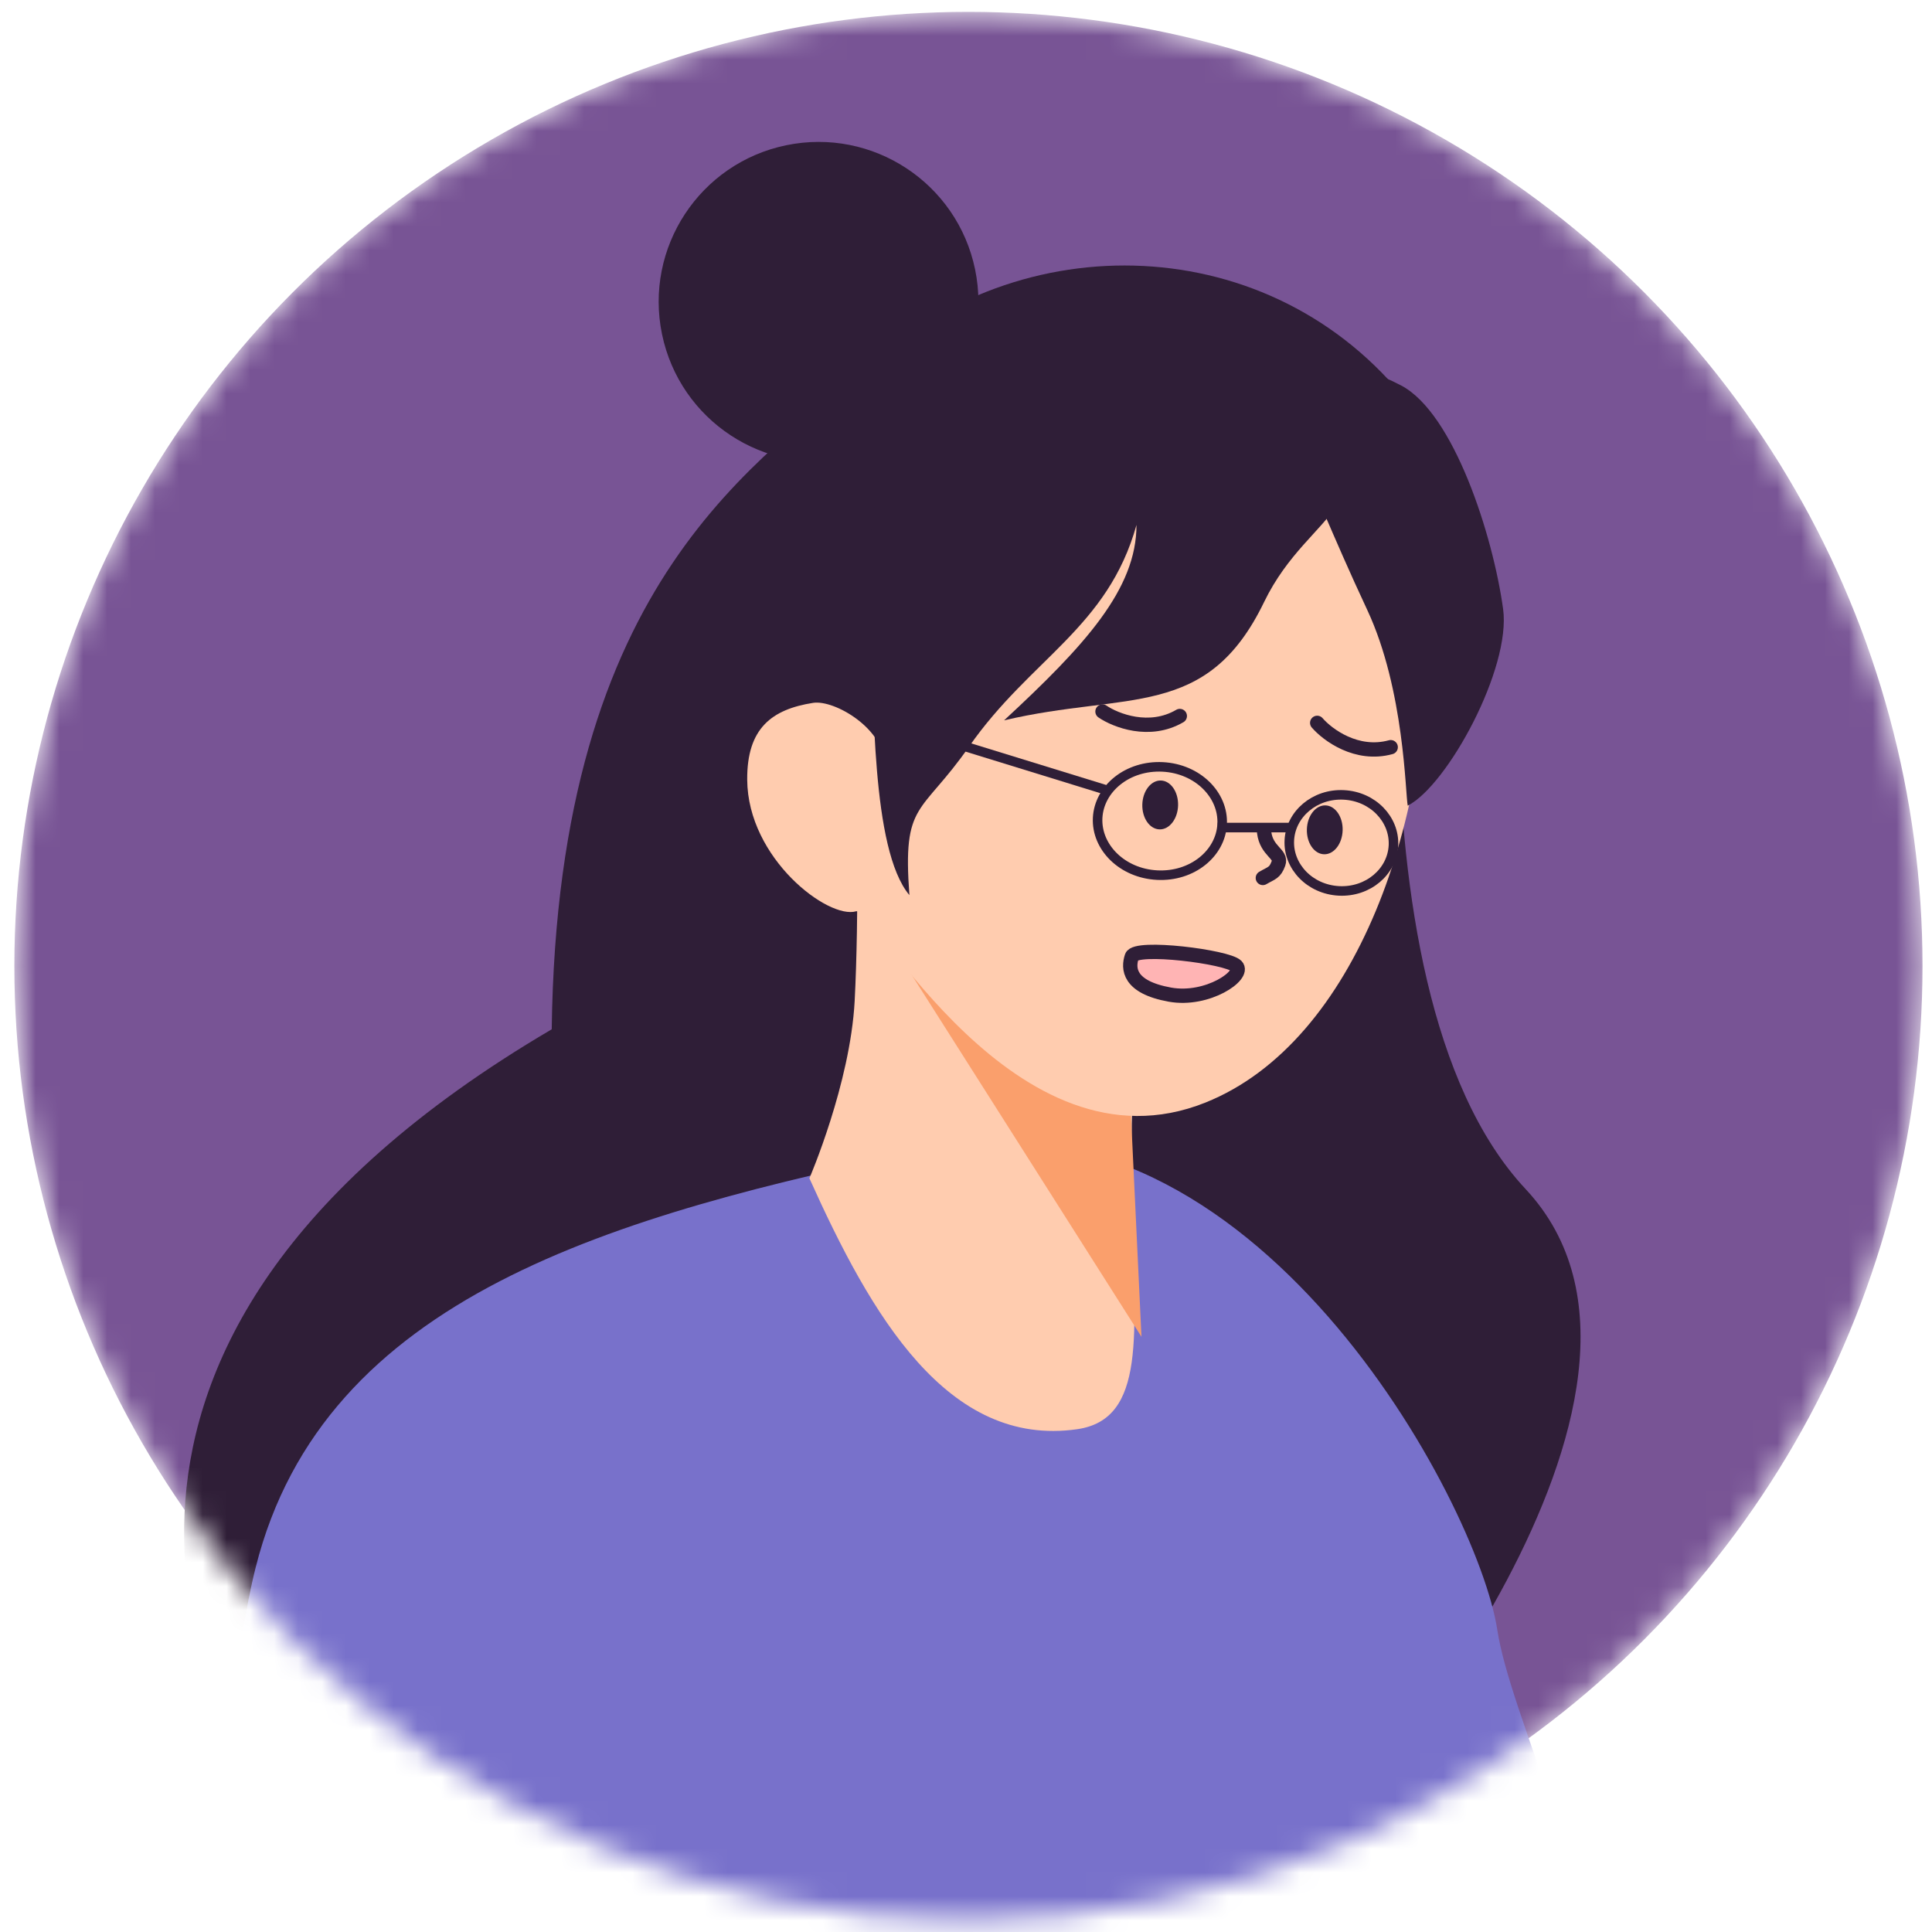 <svg width="81" height="81" viewBox="0 0 81 81" fill="none" xmlns="http://www.w3.org/2000/svg">
<mask id="mask0_754_16755" style="mask-type:alpha" maskUnits="userSpaceOnUse" x="0" y="0" width="81" height="81">
<circle cx="40.602" cy="40.5" r="40" fill="#FFD568"/>
</mask>
<g mask="url(#mask0_754_16755)">
<circle cx="40.602" cy="40.498" r="40" fill="#785495"/>
<path d="M36.556 15.211C43.156 9.247 53.746 9.737 59.309 17.242C59.309 17.242 55.895 41.224 63.961 49.851C72.027 58.478 56.325 76.208 56.325 76.208C51.301 78.513 12.172 78.246 10.373 74.228C9.379 72.008 0.171 56.642 23.131 43.154C23.375 24.084 31.954 19.37 36.556 15.211Z" fill="#2F1E37"/>
<path d="M10.722 65.704C13.582 54.36 25.655 50.944 39.106 48.162C52.557 45.38 61.948 62.97 62.772 68.317C63.33 71.939 66.757 78.58 69.395 91.021L78.228 90.3C82.526 89.764 86.792 89.234 86.869 89.596C87.956 94.707 88.251 96.439 89.039 100.089L52.541 108.873C41.535 111.665 16.781 117.099 15.187 115.36C13.143 113.13 7.147 79.884 10.722 65.704Z" fill="#7871CB"/>
<path d="M45.162 59.92C39.722 60.702 36.515 55.143 33.935 49.4C33.935 49.4 35.646 45.441 35.832 41.969C36.017 38.497 35.934 32.849 35.934 32.849C38.89 35.785 47.804 43.407 47.636 43.991C47.467 44.575 47.411 48.73 47.404 50.735C47.62 55.924 48.048 59.505 45.162 59.92Z" fill="#FFCCAF"/>
<g style="mix-blend-mode:darken">
<path d="M47.857 56.046L36.016 37.395L47.349 45.316L47.857 56.046Z" fill="#FA9F6C"/>
</g>
<path d="M50.54 46.225C56.904 43.673 60.105 34.207 59.835 25.766C59.998 20.129 52.66 13.764 43.674 17.115C37.364 19.946 37.058 33.13 37.087 32.119C37.132 30.582 34.996 29.325 34.087 29.468C32.358 29.741 31.312 30.531 31.327 32.69C31.349 35.998 34.728 38.553 35.894 38.206C36.589 38 42.584 49.415 50.54 46.225Z" fill="#FFCCAF"/>
<path d="M47.451 40.107C47.61 39.628 51.459 40.113 51.837 40.499C52.215 40.886 50.624 41.983 49.052 41.701C47.294 41.385 47.292 40.586 47.451 40.107Z" fill="#FFB4B4" stroke="#2F1E37" stroke-width="0.6"/>
<path d="M52.995 25.246C54.953 21.201 58.606 21.342 54.598 16.7C49.607 12.034 45.976 12.313 41.33 13.376C36.684 14.438 36.243 22.797 36.481 26.393C36.672 29.271 36.506 35.595 38.127 37.528C37.833 33.575 38.604 34.208 40.635 31.292C43.192 27.623 46.446 26.32 47.648 22.008C47.648 24.701 45.493 27.056 42.097 30.201C47.261 28.982 50.597 30.201 52.995 25.246Z" fill="#2F1E37"/>
<path d="M57.324 25.575C55.813 22.346 55.142 20.502 53.585 17.209C53.429 16.692 54.742 14.06 58.743 16.161C60.951 17.32 62.595 22.448 63.019 25.537C63.358 28.009 60.697 32.915 59.02 33.778C58.919 33.319 58.887 28.916 57.324 25.575Z" fill="#2F1E37"/>
<ellipse cx="48.642" cy="33.748" rx="0.75" ry="1.025" transform="rotate(1.651 48.642 33.748)" fill="#2F1E37"/>
<ellipse cx="55.541" cy="34.791" rx="0.75" ry="1.025" transform="rotate(1.651 55.541 34.791)" fill="#2F1E37"/>
<path d="M53 34.9C53.1 35.701 53.748 35.796 53.6 36.201C53.452 36.606 53.315 36.593 52.945 36.809" stroke="#2F1E37" stroke-width="0.6" stroke-linecap="round"/>
<path d="M46.222 29.831C46.771 30.205 48.188 30.766 49.464 30.019" stroke="#2F1E37" stroke-width="0.6" stroke-linecap="round"/>
<path d="M51.239 34.555C51.176 35.784 49.98 36.765 48.514 36.69C47.047 36.615 45.957 35.518 46.019 34.289C46.082 33.06 47.278 32.079 48.745 32.153C50.211 32.228 51.302 33.325 51.239 34.555Z" stroke="#2F1E37" stroke-width="0.4"/>
<path d="M58.421 35.45C58.365 36.548 57.356 37.413 56.136 37.351C54.916 37.289 54 36.325 54.056 35.228C54.112 34.13 55.121 33.265 56.341 33.327C57.561 33.389 58.477 34.353 58.421 35.45Z" stroke="#2F1E37" stroke-width="0.4"/>
<path d="M54.076 34.896C54.187 34.896 54.276 34.806 54.276 34.696C54.276 34.585 54.187 34.496 54.076 34.496L54.076 34.896ZM51.252 34.496L51.052 34.496L51.052 34.896L51.252 34.896L51.252 34.496ZM46.236 33.286C46.342 33.318 46.454 33.259 46.486 33.153C46.519 33.048 46.459 32.936 46.354 32.903L46.236 33.286ZM36.692 29.926C36.586 29.893 36.474 29.953 36.442 30.058C36.409 30.164 36.468 30.276 36.574 30.308L36.692 29.926ZM54.076 34.496L51.252 34.496L51.252 34.896L54.076 34.896L54.076 34.496ZM46.354 32.903L36.692 29.926L36.574 30.308L46.236 33.286L46.354 32.903Z" fill="#2F1E37"/>
<path d="M55.224 30.306C55.658 30.809 56.881 31.718 58.306 31.326" stroke="#2F1E37" stroke-width="0.6" stroke-linecap="round"/>
<circle cx="34.318" cy="12.653" r="6.702" transform="rotate(-11.684 34.318 12.653)" fill="#2F1E37"/>
</g>
</svg>
